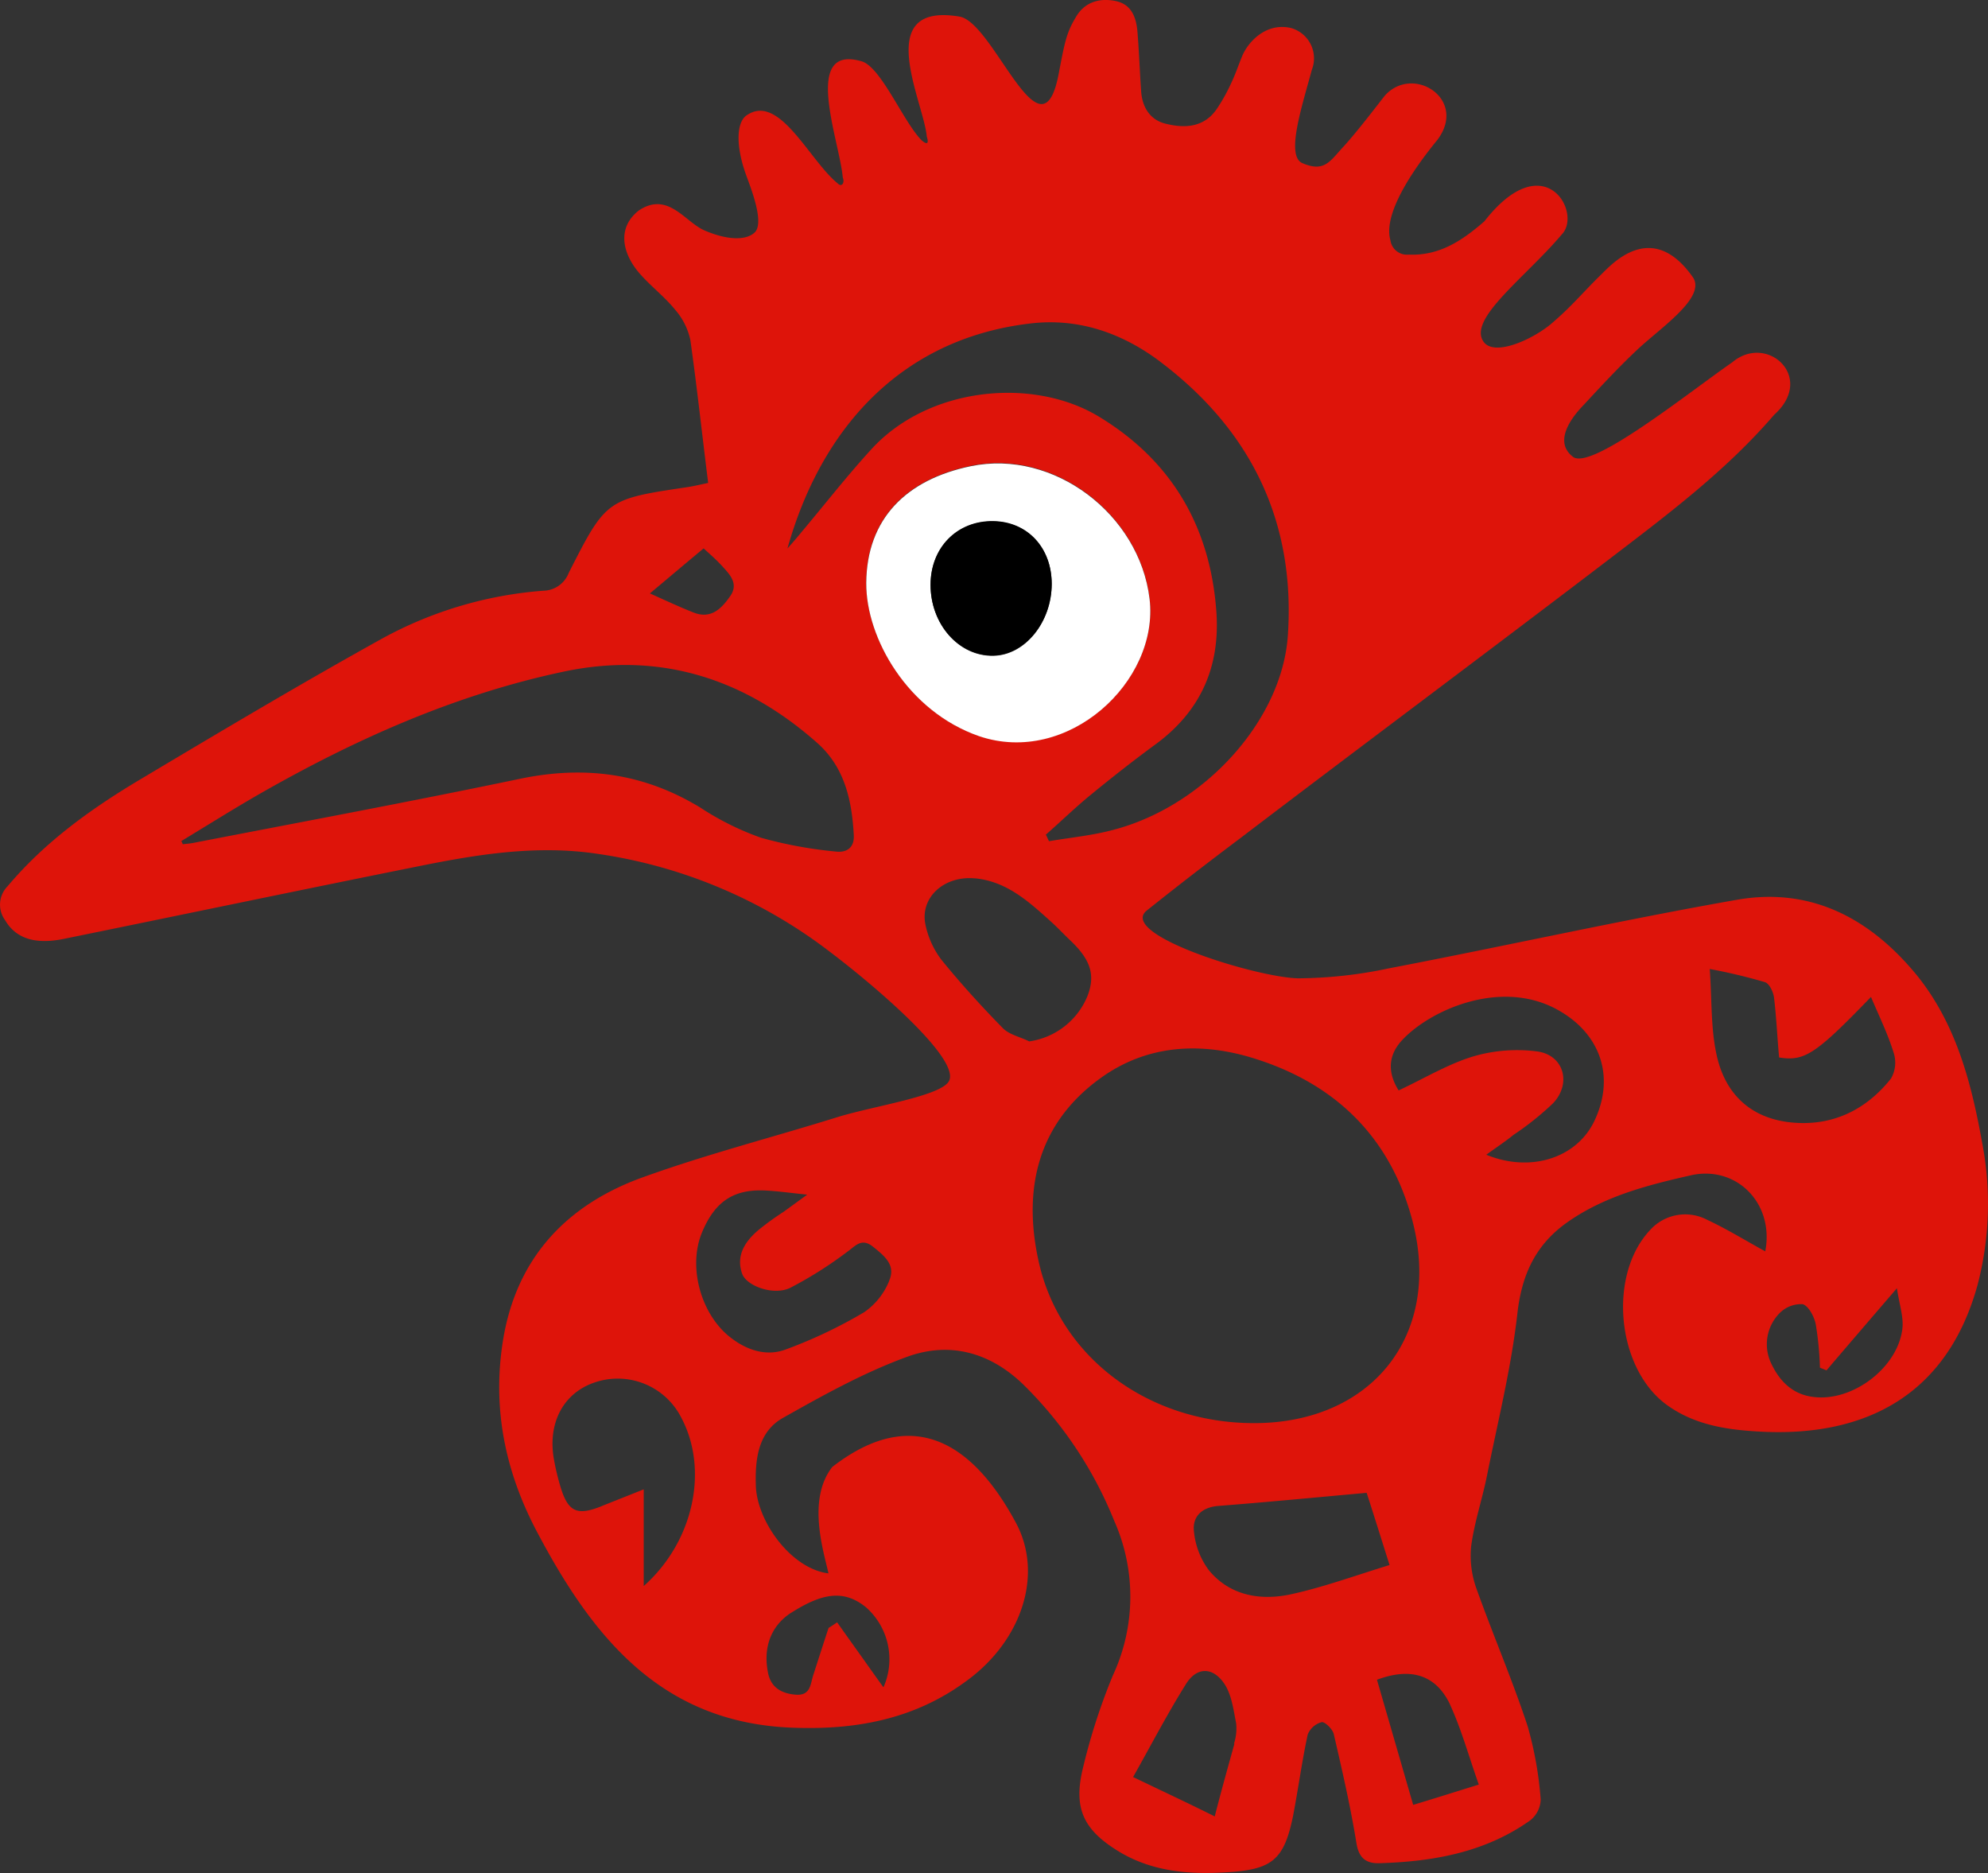 <svg id="Capa_1" data-name="Capa 1" xmlns="http://www.w3.org/2000/svg" viewBox="0 0 302.93 285.36"><rect x="0" y="0" width="302.93" height="285.36" fill="#333333" stroke="none"/><defs><style>.cls-1{fill:#de140a;}.cls-1,.cls-2,.cls-3{fill-rule:evenodd;}.cls-2{fill:#fff;}</style></defs><path class="cls-1" d="M437,250.62c-1.65-9.25-3.94-18.33-10-25.84-7.1-8.67-16.14-13.5-27.45-11.51-17.72,3.11-35.34,7.06-53.05,10.45a67.83,67.83,0,0,1-13.85,1.51c-6.48-.18-27.18-6.62-23.1-10.25,5.42-4.32,9.39-7.37,14.4-11.14,18.64-14.19,37.42-28.17,56.06-42.39,8.88-6.79,17.86-13.5,25.23-22.07,6.37-5.69-1.07-12.48-6.38-8-6.68,4.63-21.35,16.42-24.23,14.43-3.56-2.67.82-7.13,1.65-8,2.67-2.88,5.34-5.76,8.19-8.43,3.56-3.32,10.28-7.81,8.46-10.86-6.34-9.15-12.57-1.92-14.08-.48-3,2.94-4.39,4.76-7.61,7.5-2.78,2.33-8.57,5-10.25,2.74-2.53-3.46,6.34-9.8,11.89-16.38,3.19-3.25-2.63-13.74-11.79-2-3.32,2.88-6.81,5.28-11.54,5.07a2.54,2.54,0,0,1-2.78-2.19c-1.34-4.59,5-12.65,7.16-15.29,4.66-6.2-3.7-11.54-8-6.75-.93,1.17-4.15,5.42-6.31,7.78-2.05,2.2-2.88,3.94-6.2,2.54-2.67-1-.14-8.6,1.37-14.22a4.8,4.8,0,0,0-2.69-6.23,3.12,3.12,0,0,0-.43-.15c-3.8-.92-6.58,2.06-7.5,4.29-.55,1.33-1,2.7-1.62,4a27,27,0,0,1-2.22,4c-1.92,2.85-4.87,3-7.71,2.3-2.47-.55-3.7-2.54-3.84-5.07-.21-3-.31-5.93-.55-8.88-.17-2.19-.86-4.25-3.32-4.76s-4.8.13-6.14,2.57A13,13,0,0,0,297.39,82c-.48,1.64-.75,3.32-1.09,5-2.57,14.7-9.87-7.37-15.18-8.29-13.44-2.26-5.45,13-5,18.27.55,1.71-.59.78-.89.47-2.75-2.91-6-10.82-8.91-11.89-9.33-2.84-3.5,12-3,17.65.35.89-.2,1.51-.75.93-4.32-3.46-8.88-13.78-13.85-10.42-1.43.89-1.81,4-.37,8.43.55,1.71,3.15,7.64,1.61,9.39-1.3,1.3-4.15,1.27-7.68-.24-3-1.27-5.55-6-10-3.08-3.46,2.67-2.57,6.68.24,9.8,1.65,1.85,3.67,3.39,5.25,5.34A10.28,10.28,0,0,1,240.1,128c1,7.13,1.78,14.33,2.71,21.76-.86.17-2,.45-3.05.62-12.41,1.85-12.48,1.82-18.2,13.09a4.23,4.23,0,0,1-3.87,2.71,60.54,60.54,0,0,0-24.51,7.26c-12.37,6.86-24.5,14.09-36.63,21.32-7.61,4.52-14.74,9.6-20.5,16.45a4,4,0,0,0-.37,5.17c1.61,2.75,4.52,3.74,8.91,2.85,18-3.67,36-7.44,54.08-11.07,9-1.82,18.06-3.29,27.31-1.89a75.88,75.88,0,0,1,35.23,14.81c7,5.28,19.88,16.28,18.33,19.74-1.06,2.33-11.44,3.84-17,5.55-10,3.12-20.19,5.72-30,9.29-11.44,4.21-19,12.3-21,24.78-1.65,10.31.34,19.94,5.17,29.09,8.3,15.7,18.58,28.89,38.42,29.85,9.77.45,18.88-1.13,26.9-7,8.54-6.11,12-16.37,7.58-24.37-5.89-10.87-14.9-18.41-27.89-8.33-3.91,5-1.27,13-.58,16.21-5.69-.69-11-8-11.07-13.54-.11-4,.41-8,4.07-10.11,6.14-3.46,12.34-6.92,18.92-9.32,6.41-2.37,12.58-.79,17.72,4.15a61.07,61.07,0,0,1,13.91,20.83,28.41,28.41,0,0,1-.2,23.51A93.14,93.14,0,0,0,300,345.21c-1.64,6.41-.1,9.76,5.56,13.16,5.07,3,10.65,3.42,16.38,3.05,6.82-.41,8.63-1.89,10-8.6.79-4.12,1.34-8.26,2.23-12.38a3.19,3.19,0,0,1,2.12-1.88c.48-.1,1.68,1.06,1.85,1.82,1.27,5.48,2.54,11,3.43,16.48.34,2.23,1.3,3.22,3.43,3.19,8.22-.24,16.14-1.61,23.06-6.52a4.21,4.21,0,0,0,1.61-3.18,55.5,55.5,0,0,0-2-11.21c-2.33-7.06-5.28-13.91-7.78-20.9a14.75,14.75,0,0,1-.82-6.45c.48-3.66,1.71-7.23,2.43-10.86,1.65-8.23,3.7-16.42,4.63-24.74.68-5.9,2.81-10.39,7.54-13.75,5.65-4,12.23-5.69,18.85-7.19,6.92-1.58,12.78,4.21,11.37,11.58-3-1.64-5.82-3.39-8.84-4.8a7.19,7.19,0,0,0-8.67,1.51c-6.51,6.85-5.17,21.18,2.57,26.73,4.39,3.15,9.53,3.81,14.7,4.05,15.39.68,27.93-5.45,32.59-22.38A48.87,48.87,0,0,0,437,250.62ZM255.5,321.87c4.73-3,8-3.53,11.35-.82a10.55,10.55,0,0,1,2.67,12.2c-1.27-1.75-2.4-3.36-3.57-5s-2.33-3.26-3.49-4.9c-.45.31-.86.58-1.3.85-.79,2.37-1.55,4.77-2.33,7.17-.45,1.37-.38,3.18-2.68,3s-3.87-1.2-4.25-3.5c-.7-3.69.46-7,3.58-9Zm-28.85-16.25c-3.81,1.55-5.18.93-6.34-2.91a37.37,37.37,0,0,1-1-4.18c-1-5.65,1.51-10.18,6.27-11.75a10.86,10.86,0,0,1,13.13,5.38c4.21,7.91,1.92,18.88-5.72,25.66V303.09l-6.36,2.53Zm43.76-34.33a10.64,10.64,0,0,1-3.8,4.79,72.05,72.05,0,0,1-12.07,5.73c-2.77,1-5.62.17-8.09-1.68-4.69-3.43-6.82-10.9-4.55-16.25,2-4.76,4.93-6.65,10-6.3,1.68.1,3.39.34,6,.61l-3.59,2.61a43.25,43.25,0,0,0-3.91,2.84c-2,1.72-3.36,3.84-2.43,6.55.65,1.95,4.86,3.43,7.36,2.19A60.59,60.59,0,0,0,264,266.9c1.23-.86,2.16-2.19,3.91-.79s3.54,2.81,2.48,5.18ZM323,341.85C322,345.45,321,349,320,352.92c-4-2-7.88-3.81-12.44-6,2.78-4.93,5.25-9.69,8.09-14.22,1.61-2.53,4-2.6,5.76-.07,1.16,1.68,1.44,4,1.85,6.1a7.51,7.51,0,0,1-.33,3.12ZM302.5,240.51c6.85-5,14.77-5.62,22.79-3.29,12.78,3.77,21.45,12,24.85,25C354.66,279.59,343.93,293,326,293c-16.18,0-29.78-10.11-32.9-24.95C290.78,257.2,293.08,247.36,302.5,240.51ZM283.5,210c4.9.48,8.29,3.66,11.72,6.75,1,.92,1.89,1.88,2.88,2.81,3,2.88,3.74,5.21,2.5,8.39a11.3,11.3,0,0,1-8.87,6.89c-1.34-.68-3-1-4-2-3.26-3.32-6.44-6.82-9.39-10.45a13.41,13.41,0,0,1-2.43-5.38c-.83-4.14,2.91-7.46,7.57-7Zm-121-5.66c3.8-2.3,7.57-4.66,11.41-6.89,14.84-8.53,30.36-15.49,47.15-19,14.57-3,27.42,1.17,38.46,11,4.14,3.73,5.2,8.77,5.48,14,.1,2.09-1.34,2.64-2.71,2.47a64.94,64.94,0,0,1-11.41-2.1,42.66,42.66,0,0,1-9.25-4.59c-8.63-5.26-17.63-6.45-27.48-4.4-16.55,3.46-33.17,6.55-49.79,9.77-.52.1-1.07.14-1.61.2a4,4,0,0,0-.24-.51Zm149.18-73.06c13.81,10.41,20.66,24.36,19.46,41.77-.92,13-12.82,26-26.66,29.58-3.19.85-6.48,1.16-9.73,1.71-.18-.34-.31-.68-.48-1,2.29-2,4.52-4.18,6.88-6.1,3.26-2.67,6.58-5.28,10-7.78,6.71-5,9.66-11.68,9.11-19.94-.89-13-6.78-23.17-18-29.92-10-6-25.91-4.52-34.62,5.07-3.66,4-7.06,8.36-10.55,12.51-.72.89-1.44,1.71-2.2,2.57,5.18-18.44,17.41-31.94,36.88-34.27,7.37-.92,14.09,1.41,19.92,5.8Zm44.17,204.59c1.75,3.81,2.88,7.95,4.39,12.2-3.43,1.06-6.38,2-10,3.09-1.89-6.52-3.7-12.79-5.52-19.06,5.21-1.95,9-.72,11.14,3.77ZM242.12,159.73c.58.55,1.81,1.58,2.87,2.75s2.51,2.6,1.2,4.49-2.94,3.63-5.68,2.5c-2-.79-4-1.72-6.58-2.88C236.84,164.16,239.31,162.06,242.12,159.73Zm24.77,5.21c.07-9.76,6.1-15.76,15.94-17.78,12.65-2.64,25.7,7.33,27.24,20.22,1.51,12.57-12.47,25.49-26,20.9-10.84-3.73-17.21-14.87-17.18-23.34Zm64.47,154.19c-4.56.92-9.12.1-12.27-3.74a11.71,11.71,0,0,1-2.26-5.93c-.24-2.22,1.2-3.63,3.66-3.84,7.47-.58,14.88-1.3,22.66-2,1.09,3.36,2.19,6.89,3.49,11C341.23,316.28,336.39,318.06,331.36,319.13ZM377.83,247c-2.68,5.59-9.67,7.89-16.45,5.11,1.51-1.1,2.88-2,4.18-3.05a44,44,0,0,0,6-4.8c2.84-3,1.65-7.3-2.36-7.88a23.73,23.73,0,0,0-9.81.75c-3.87,1.17-7.47,3.36-11.37,5.18-1.82-2.91-1.51-5.55.65-7.78,4.49-4.7,15.39-9.36,23.95-4.29C378.89,233.9,381,240.41,377.83,247ZM406,237.29c3.88.62,5.56-.48,14-9.22,1.27,3,2.57,5.65,3.43,8.43a4.87,4.87,0,0,1-.38,4c-3.87,4.87-9.08,7.33-15.28,6.68s-10-4.42-11.28-10.21c-.92-4.11-.72-8.46-1.06-13.16a85.15,85.15,0,0,1,8.39,2c.69.2,1.31,1.51,1.41,2.4C405.59,231.22,405.72,234.27,406,237.29ZM411.14,289c-3.19-.41-5.14-2.5-6.38-5.17a6.75,6.75,0,0,1,1.24-7.51,4.61,4.61,0,0,1,3.6-1.44c.92.28,1.81,2,2,3.16a49,49,0,0,1,.62,6.51l1,.41c3.36-3.94,6.75-7.88,10.73-12.51.34,2.33,1,4.22.85,6C424.2,284.51,417.17,289.83,411.14,289Z" transform="translate(-134.9 -76.18)"/><path class="cls-2" d="M266.9,165c.07-9.78,6.1-15.76,15.92-17.79,12.66-2.63,25.71,7.34,27.25,20.21,1.5,12.59-12.47,25.52-26,20.91C273.22,184.56,266.85,173.41,266.9,165Zm28.26.19c0-5.54-3.7-9.5-8.91-9.57-5.49-.09-9.53,4-9.55,9.66,0,6,4.3,10.94,9.59,10.82,4.8-.1,8.86-5.1,8.87-11Z" transform="translate(-134.9 -76.18)"/><path class="cls-3" d="M295.16,165.14c0,5.82-4.07,10.81-8.87,10.91-5.29.12-9.63-4.79-9.59-10.82,0-5.65,4.06-9.75,9.55-9.66C291.46,155.64,295.16,159.6,295.16,165.14Z" transform="translate(-134.9 -76.18)"/></svg>